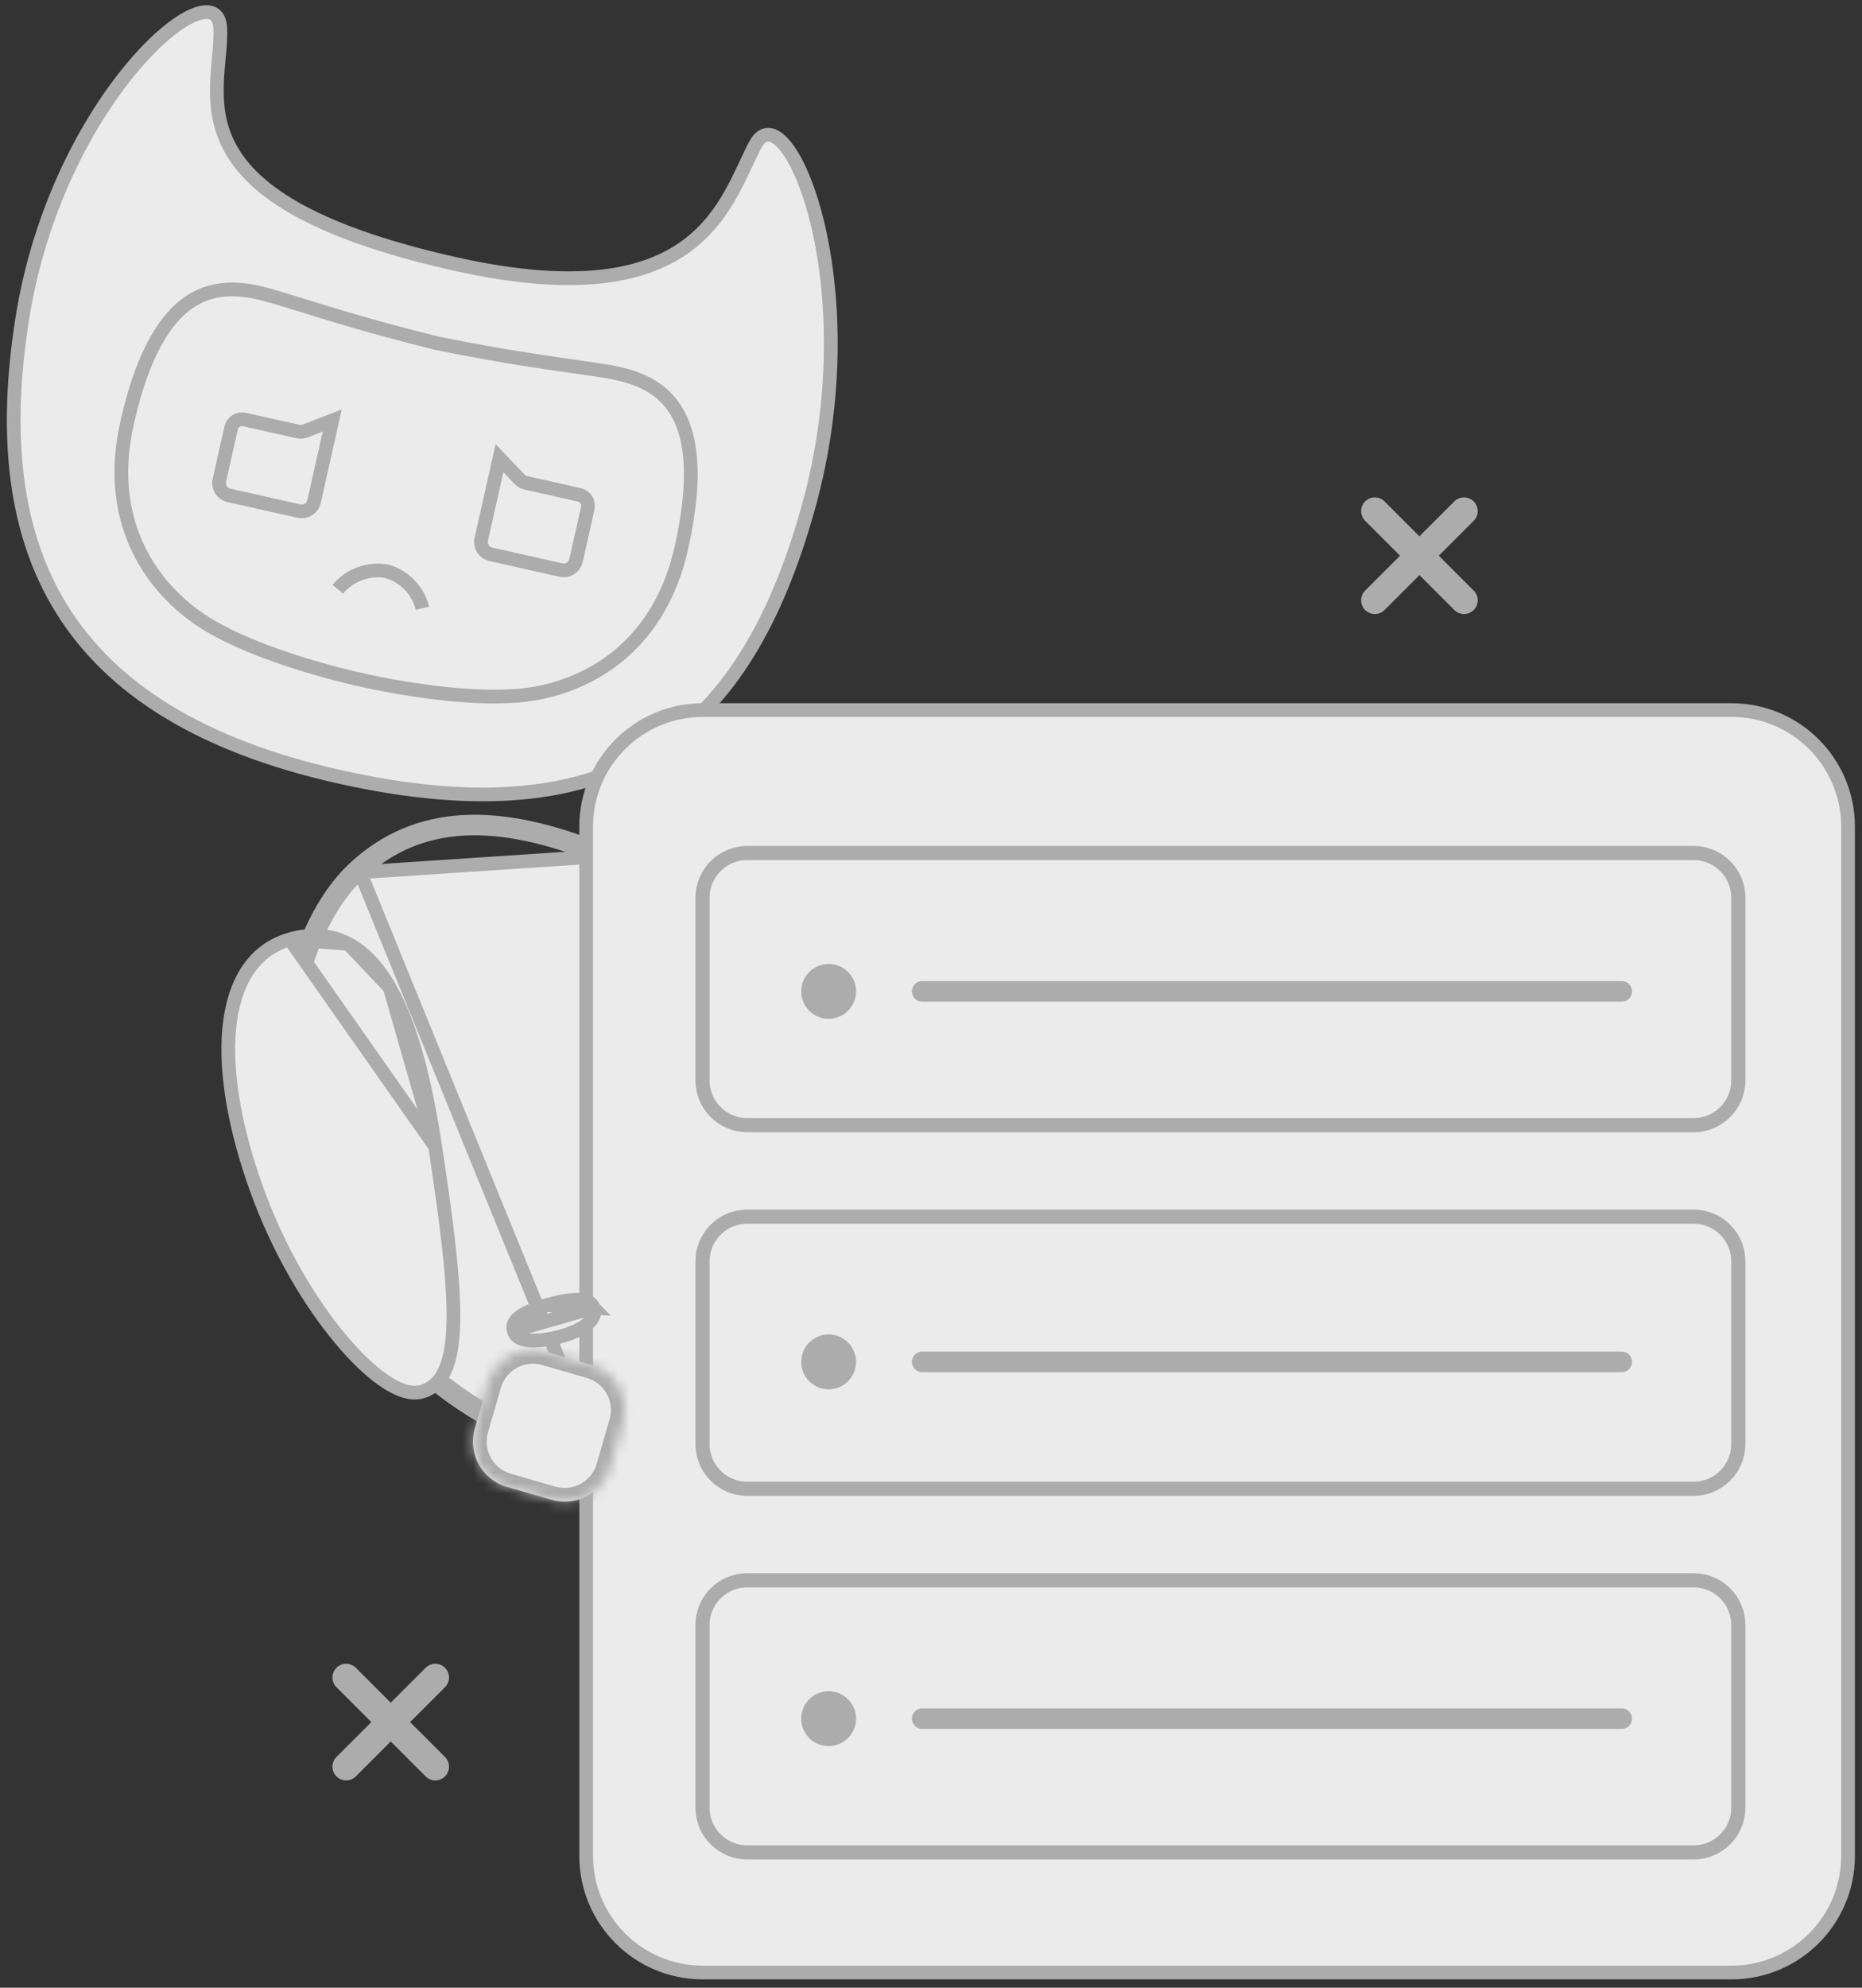 <svg width="179" height="191" viewBox="0 0 179 191" fill="none" xmlns="http://www.w3.org/2000/svg">
<rect x="0" y="0" width="179" height="191" fill="#333333" stroke="none"/>
<g id="No_address">
<g id="Group 563">
<path id="Path 4516" d="M34.624 83.816C27.577 90.239 23.413 109.311 35.912 125.988C41.69 133.7 50.622 138.72 57.124 139.003L34.624 83.816ZM34.624 83.816C40.313 78.631 47.678 78.369 57.487 82.301L34.624 83.816ZM58.447 139.67L58.443 139.011L57.783 139.016C58.443 139.011 58.443 139.011 58.443 139.011L58.443 139.009L58.443 139.003L58.442 138.978L58.442 138.88L58.439 138.495L58.43 137.023C58.422 135.75 58.41 133.92 58.396 131.689C58.368 127.227 58.331 121.164 58.294 114.758C58.22 101.947 58.146 87.771 58.146 82.301V81.855L57.732 81.689C52.777 79.703 48.382 78.752 44.472 78.982C40.543 79.213 37.136 80.635 34.18 83.329L34.18 83.329C30.49 86.692 27.645 93.254 27.28 101.026C26.914 108.825 29.038 117.915 35.384 126.383C38.429 130.446 42.328 133.773 46.303 136.08C50.268 138.382 54.359 139.698 57.788 139.675L58.447 139.67Z" fill="#EBEBEB" stroke="#ACACAC" stroke-width="1.319"/>
<g id="Group 1748">
<path id="Path 4519" d="M32.571 74.629C59.516 80.689 71.681 70.294 77.691 48.817C83.76 27.125 75.523 8.501 72.625 13.885C69.728 19.268 67.5 30.702 43.654 25.34C15.521 19.011 21.477 8.792 21.174 2.69C20.871 -3.411 5.482 9.322 2.127 30.703C-1.331 52.734 5.833 68.616 32.571 74.629Z" fill="#EBEBEB" stroke="#ACACAC" stroke-width="1.319" stroke-miterlimit="10"/>
<path id="Path 4520" d="M42.049 32.992C34.875 31.228 30.689 29.825 27.988 29.015C23.417 27.644 15.862 24.424 12.208 40.682C10.186 49.675 14.099 55.98 19.119 59.456C22.416 61.739 28.198 63.768 33.838 65.125L35.48 65.494C41.162 66.685 47.255 67.327 51.213 66.677C57.237 65.685 63.473 61.663 65.497 52.669C69.151 36.417 60.95 36.088 56.231 35.371C53.445 34.951 49.061 34.421 41.823 32.944L42.049 32.992Z" fill="#EBEBEB" stroke="#ACACAC" stroke-width="1.319" stroke-miterlimit="10"/>
<path id="Path 4521" d="M32.471 56.62C33.033 55.946 33.763 55.431 34.587 55.128C35.411 54.825 36.3 54.743 37.165 54.892C38.004 55.124 38.765 55.576 39.37 56.202C39.976 56.827 40.402 57.603 40.606 58.45" stroke="#ACACAC" stroke-width="1.319" stroke-miterlimit="10"/>
<path id="Path 4522" d="M22.008 47.601L28.74 49.111C29.055 49.181 29.384 49.124 29.656 48.951C29.928 48.779 30.12 48.506 30.191 48.192L31.942 40.402L29.34 41.41C29.114 41.498 28.868 41.517 28.631 41.463L23.507 40.312C23.228 40.249 22.935 40.3 22.694 40.452C22.452 40.605 22.281 40.848 22.218 41.127L21.09 46.146C21.054 46.302 21.05 46.463 21.077 46.621C21.104 46.778 21.161 46.929 21.247 47.064C21.332 47.199 21.443 47.316 21.574 47.408C21.704 47.5 21.852 47.566 22.008 47.601Z" fill="#EBEBEB" stroke="#ACACAC" stroke-width="1.319" stroke-miterlimit="10"/>
<path id="Path 4523" d="M53.917 54.775L47.184 53.265C47.029 53.23 46.882 53.165 46.751 53.073C46.621 52.981 46.51 52.865 46.425 52.73C46.34 52.596 46.282 52.446 46.254 52.289C46.227 52.132 46.231 51.971 46.266 51.816L48.019 44.026L49.943 46.046C50.11 46.222 50.325 46.344 50.561 46.397L55.686 47.55C55.824 47.581 55.955 47.639 56.071 47.721C56.187 47.802 56.285 47.906 56.361 48.026C56.437 48.145 56.488 48.279 56.512 48.419C56.536 48.558 56.532 48.701 56.501 48.839L55.375 53.859C55.34 54.015 55.275 54.163 55.182 54.293C55.09 54.424 54.972 54.535 54.837 54.62C54.701 54.706 54.55 54.763 54.392 54.79C54.234 54.816 54.073 54.811 53.917 54.775Z" fill="#EBEBEB" stroke="#ACACAC" stroke-width="1.319" stroke-miterlimit="10"/>
</g>
<path id="Path 4525" d="M56.35 79.44V178.333C56.35 184.523 61.368 189.541 67.558 189.541H166.451C172.641 189.541 177.659 184.523 177.659 178.333V79.44C177.659 73.25 172.641 68.232 166.451 68.232H67.558C61.368 68.232 56.35 73.25 56.35 79.44Z" fill="#EBEBEB" stroke="#ACACAC" stroke-width="1.319" stroke-miterlimit="10"/>
<path id="Rectangle 295" d="M162.814 81.97H71.831C69.459 81.97 67.535 83.894 67.535 86.266V103.822C67.535 106.194 69.459 108.118 71.831 108.118H162.814C165.187 108.118 167.11 106.194 167.11 103.822V86.266C167.11 83.894 165.187 81.97 162.814 81.97Z" stroke="#ACACAC" stroke-width="1.358" stroke-miterlimit="10"/>
<path id="Rectangle 296" d="M162.814 116.911H71.831C69.459 116.911 67.535 118.834 67.535 121.207V138.763C67.535 141.135 69.459 143.058 71.831 143.058H162.814C165.187 143.058 167.11 141.135 167.11 138.763V121.207C167.11 118.834 165.187 116.911 162.814 116.911Z" stroke="#ACACAC" stroke-width="1.358" stroke-miterlimit="10"/>
<path id="Rectangle 297" d="M162.814 151.852H71.831C69.459 151.852 67.535 153.775 67.535 156.148V173.703C67.535 176.076 69.459 177.999 71.831 177.999H162.814C165.187 177.999 167.11 176.076 167.11 173.703V156.148C167.11 153.775 165.187 151.852 162.814 151.852Z" stroke="#ACACAC" stroke-width="1.358" stroke-miterlimit="10"/>
<path id="Line 101" d="M88.656 95.263H155.903" stroke="#ACACAC" stroke-width="1.978" stroke-miterlimit="10" stroke-linecap="round"/>
<path id="Line 102" d="M88.656 165.147H155.903" stroke="#ACACAC" stroke-width="1.978" stroke-miterlimit="10" stroke-linecap="round"/>
<path id="Line 104" d="M88.656 130.864H155.903" stroke="#ACACAC" stroke-width="1.978" stroke-miterlimit="10" stroke-linecap="round"/>
<ellipse id="Ellipse 70" cx="79.659" cy="95.262" rx="2.637" ry="2.637" fill="#ACACAC"/>
<ellipse id="Ellipse 71" cx="79.659" cy="130.864" rx="2.637" ry="2.637" fill="#ACACAC"/>
<ellipse id="Ellipse 72" cx="79.659" cy="165.147" rx="2.637" ry="2.637" fill="#ACACAC"/>
<path id="Path 4529" d="M41.837 110.175L41.837 110.176C42.844 116.859 43.586 122.378 43.59 126.352C43.593 128.334 43.413 129.997 42.954 131.246C42.488 132.517 41.699 133.439 40.47 133.749L40.47 133.749C39.917 133.889 39.32 133.812 38.73 133.612C38.137 133.411 37.508 133.07 36.862 132.622C35.569 131.727 34.137 130.353 32.693 128.618C29.801 125.145 26.794 120.142 24.706 114.376L24.706 114.376C22.59 108.529 21.627 103.078 22.038 98.813C22.449 94.547 24.269 91.304 27.86 90.268L41.837 110.175ZM41.837 110.175C40.93 104.176 39.61 98.657 37.475 94.913M41.837 110.175L37.475 94.913M37.475 94.913C36.404 93.034 35.099 91.55 33.488 90.698M37.475 94.913L33.488 90.698M33.488 90.698C31.858 89.835 29.982 89.656 27.86 90.268L33.488 90.698Z" fill="#EBEBEB" stroke="#ACACAC" stroke-width="1.319"/>
<g id="Path 4531">
<mask id="path-18-inside-1_1179_4569" fill="white">
<path d="M53.02 144.12L48.73 142.876C47.578 142.543 46.606 141.765 46.028 140.715C45.449 139.665 45.311 138.428 45.644 137.276L46.888 132.986C47.222 131.834 48 130.862 49.05 130.283C50.101 129.705 51.338 129.567 52.49 129.9L56.784 131.144C57.354 131.309 57.886 131.584 58.35 131.955C58.814 132.326 59.2 132.784 59.487 133.304C59.773 133.824 59.955 134.396 60.02 134.986C60.086 135.576 60.035 136.173 59.869 136.744L58.628 141.034C58.294 142.186 57.516 143.158 56.465 143.736C55.415 144.315 54.178 144.453 53.026 144.12"/>
</mask>
<path d="M53.02 144.12L48.73 142.876C47.578 142.543 46.606 141.765 46.028 140.715C45.449 139.665 45.311 138.428 45.644 137.276L46.888 132.986C47.222 131.834 48 130.862 49.05 130.283C50.101 129.705 51.338 129.567 52.49 129.9L56.784 131.144C57.354 131.309 57.886 131.584 58.35 131.955C58.814 132.326 59.2 132.784 59.487 133.304C59.773 133.824 59.955 134.396 60.02 134.986C60.086 135.576 60.035 136.173 59.869 136.744L58.628 141.034C58.294 142.186 57.516 143.158 56.465 143.736C55.415 144.315 54.178 144.453 53.026 144.12" fill="#EBEBEB"/>
<path d="M48.73 142.876L48.363 144.143L48.363 144.143L48.73 142.876ZM45.644 137.276L44.378 136.909L44.378 136.91L45.644 137.276ZM46.888 132.986L45.621 132.618L45.621 132.619L46.888 132.986ZM52.49 129.9L52.857 128.634L52.857 128.634L52.49 129.9ZM56.784 131.144L56.417 132.41L56.418 132.41L56.784 131.144ZM59.869 136.744L58.603 136.376L58.602 136.377L59.869 136.744ZM58.628 141.034L59.895 141.402L59.895 141.401L58.628 141.034ZM53.387 142.853L49.097 141.61L48.363 144.143L52.653 145.386L53.387 142.853ZM49.097 141.61C48.281 141.373 47.593 140.823 47.183 140.079L44.873 141.351C45.62 142.708 46.875 143.712 48.363 144.143L49.097 141.61ZM47.183 140.079C46.773 139.335 46.675 138.459 46.911 137.643L44.378 136.91C43.947 138.398 44.126 139.995 44.873 141.351L47.183 140.079ZM46.911 137.643L48.154 133.353L45.621 132.619L44.378 136.909L46.911 137.643ZM48.154 133.353C48.391 132.537 48.942 131.848 49.686 131.438L48.414 129.128C47.057 129.875 46.053 131.131 45.621 132.618L48.154 133.353ZM49.686 131.438C50.431 131.028 51.307 130.931 52.124 131.167L52.857 128.634C51.369 128.203 49.771 128.381 48.414 129.128L49.686 131.438ZM52.123 131.167L56.417 132.41L57.15 129.877L52.857 128.634L52.123 131.167ZM56.418 132.41C56.822 132.527 57.199 132.722 57.527 132.985L59.173 130.925C58.574 130.446 57.887 130.09 57.15 129.877L56.418 132.41ZM57.527 132.985C57.856 133.247 58.129 133.572 58.332 133.941L60.642 132.668C60.272 131.996 59.773 131.404 59.173 130.925L57.527 132.985ZM58.332 133.941C58.535 134.309 58.663 134.714 58.71 135.131L61.331 134.84C61.246 134.078 61.012 133.34 60.642 132.668L58.332 133.941ZM58.71 135.131C58.756 135.549 58.72 135.972 58.603 136.376L61.136 137.111C61.349 136.374 61.416 135.603 61.331 134.84L58.71 135.131ZM58.602 136.377L57.362 140.668L59.895 141.401L61.136 137.11L58.602 136.377ZM57.362 140.667C57.125 141.483 56.574 142.171 55.829 142.581L57.102 144.891C58.458 144.144 59.463 142.889 59.895 141.402L57.362 140.667ZM55.829 142.581C55.085 142.991 54.208 143.089 53.392 142.853L52.66 145.386C54.147 145.817 55.745 145.639 57.102 144.891L55.829 142.581Z" fill="#ACACAC" mask="url(#path-18-inside-1_1179_4569)"/>
</g>
<path id="Path 4532" d="M57.048 125.665L57.047 125.664C56.96 125.408 56.816 125.244 56.622 125.13C56.413 125.006 56.113 124.922 55.704 124.899C54.873 124.852 53.776 125.063 52.553 125.415L57.048 125.665ZM57.048 125.665C57.151 125.968 57.14 126.223 57.056 126.453C56.968 126.695 56.784 126.951 56.481 127.21C55.865 127.735 54.864 128.18 53.663 128.48C52.449 128.783 51.384 128.891 50.608 128.764C49.854 128.641 49.501 128.332 49.384 127.867L49.383 127.866M57.048 125.665L49.383 127.866M49.383 127.866C49.315 127.597 49.334 127.387 49.403 127.208M49.383 127.866L49.403 127.208M49.403 127.208C49.475 127.02 49.62 126.819 49.877 126.607M49.403 127.208L49.877 126.607M49.877 126.607C50.408 126.169 51.304 125.775 52.553 125.415L49.877 126.607Z" fill="#EBEBEB" stroke="#ACACAC" stroke-width="1.319"/>
</g>
<g id="Group 1749">
<path id="Vector 19" d="M33.276 161.191L41.847 169.762" stroke="#ACACAC" stroke-width="2.637" stroke-linecap="round"/>
<path id="Vector 20" d="M41.848 161.191L33.277 169.762" stroke="#ACACAC" stroke-width="2.637" stroke-linecap="round"/>
</g>
<g id="Group 1750">
<path id="Vector 19_2" d="M132.168 49.113L140.739 57.684" stroke="#ACACAC" stroke-width="2.637" stroke-linecap="round"/>
<path id="Vector 20_2" d="M140.739 49.113L132.168 57.684" stroke="#ACACAC" stroke-width="2.637" stroke-linecap="round"/>
</g>
</g>
</svg>
